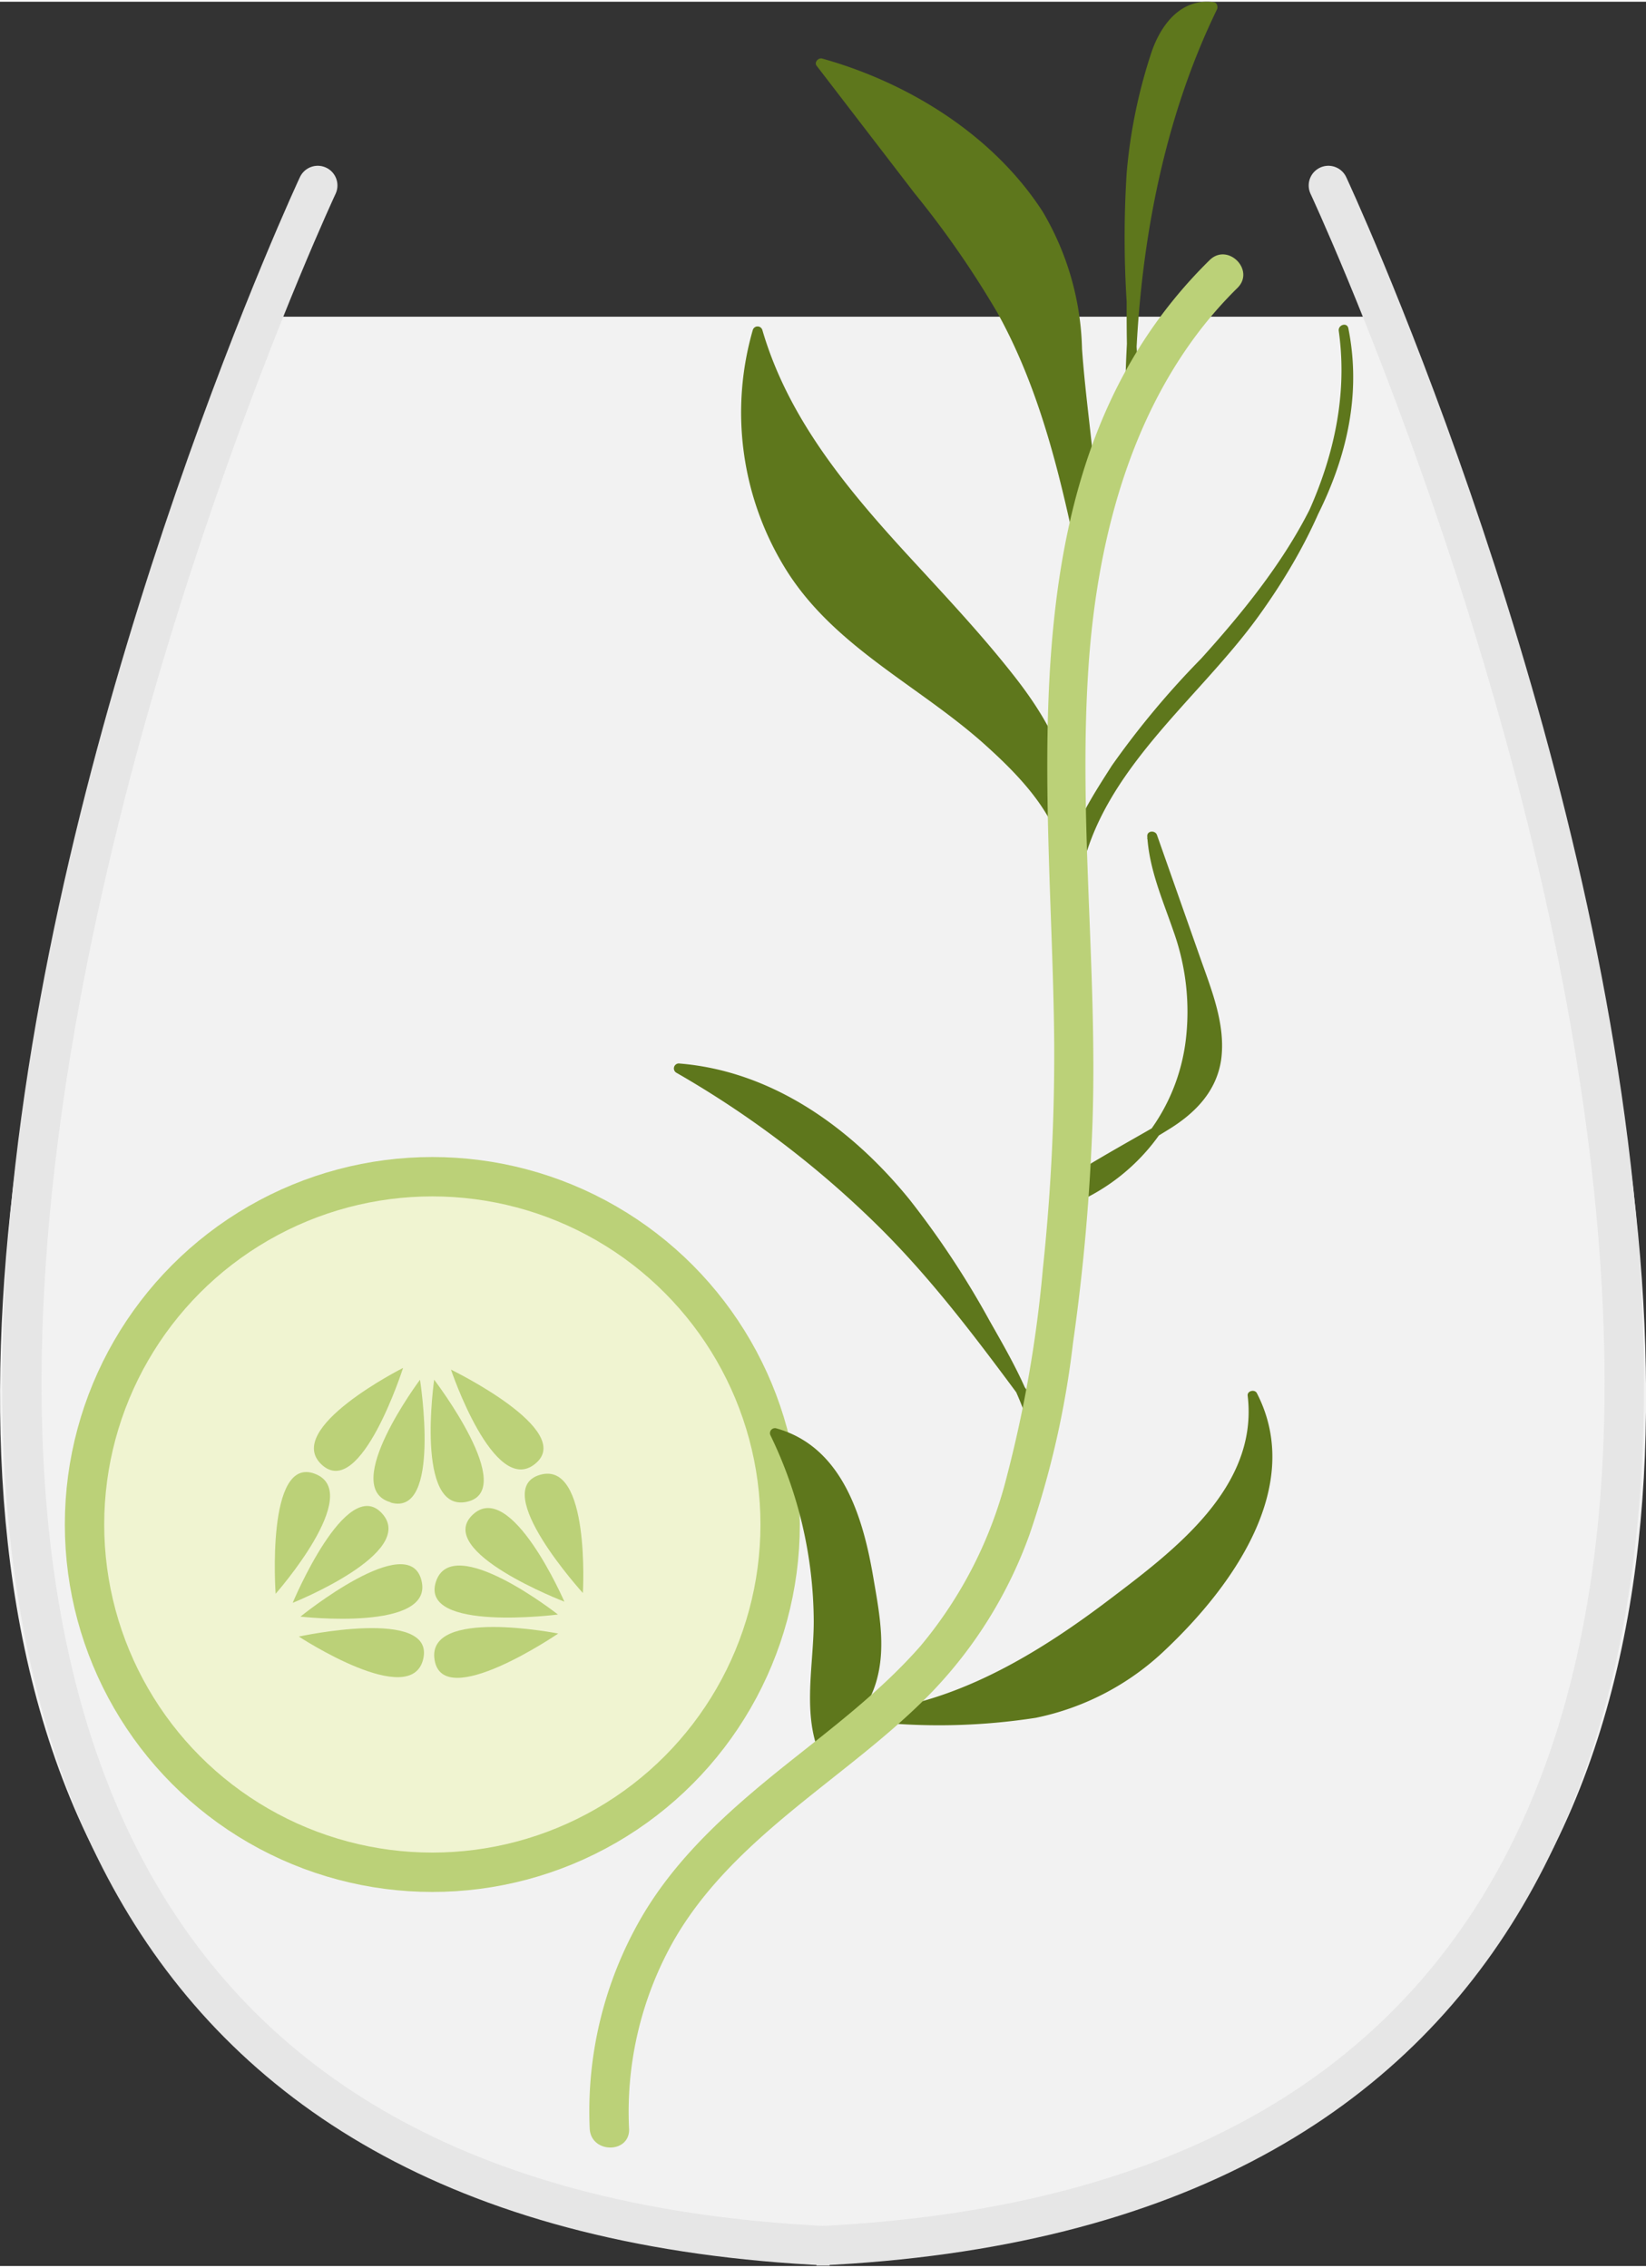 <svg xmlns="http://www.w3.org/2000/svg" width="4.42cm" height="6.09cm" viewBox="0 0 125.41 172.53"><rect x="0" y="0" width="125.41" height="172.53" fill="#333333" stroke="none"/><defs><style>.cls-1{fill:#f2f2f2;}.cls-2{fill:none;stroke:#e6e6e6;stroke-linecap:round;}.cls-2,.cls-3{stroke-miterlimit:10;stroke-width:3px;}.cls-3{fill:#f0f4d1;stroke:#bbd178;}.cls-4{fill:#bbd178;}.cls-5{fill:#5e771c;}</style></defs><title>testdrink</title><g id="gin_tonic" data-name="gin tonic"><path class="cls-1" d="M63.21,171c-110-5-43-147-43-147h85s67,142-43,147"/><path class="cls-2" d="M24.21,14s-71,152,39,157h-1c110-5,39-157,39-157"/><circle class="cls-3" cx="32.94" cy="116.03" r="26.5"/><path class="cls-4" d="M22.77,124.57s10.37-2.26,9.48,1.69S22.77,124.57,22.77,124.57Z"/><path class="cls-4" d="M32.11,120.29c1,3.93-9.22,2.76-9.22,2.76s8.25-6.68,9.22-2.76"/><path class="cls-4" d="M42.51,122.89s-10.54,1.36-9.3-2.49S42.51,122.89,42.51,122.89Z"/><path class="cls-4" d="M33.11,126.34c-.64-4,9.42-2,9.42-2s-8.79,6-9.42,2"/><path class="cls-4" d="M44.41,121.25s-7.15-7.85-3.28-9S44.41,121.25,44.41,121.25Z"/><path class="cls-4" d="M36,115.3c2.92-2.81,7,6.61,7,6.61s-9.91-3.8-7-6.61"/><path class="cls-4" d="M33.08,105s6.45,8.44,2.49,9.3S33.08,105,33.08,105Z"/><path class="cls-4" d="M40.77,111.41c-3.14,2.55-6.41-7.18-6.41-7.18s9.56,4.64,6.41,7.18"/><path class="cls-4" d="M30.71,104.1s-3.23,10.12-6.2,7.37S30.71,104.1,30.71,104.1Z"/><path class="cls-4" d="M29.74,114.33C25.86,113.21,32,105,32,105s1.66,10.48-2.23,9.36"/><path class="cls-4" d="M22.3,122s4.09-9.81,6.81-6.81S22.3,122,22.3,122Z"/><path class="cls-4" d="M24,112.17c3.78,1.45-3,9.14-3,9.14s-.76-10.59,3-9.14"/><path class="cls-5" d="M83.15,37.57c-.16-2.9-.82-6.36-1-9.25A31.22,31.22,0,0,0,81,20a20.75,20.75,0,0,0-6.36-8.91A30.87,30.87,0,0,0,62.54,4.69l8.05,10.48a77.6,77.6,0,0,1,5.27,7.45c3.71,6.28,5.45,14.13,6.93,21.27"/><path class="cls-5" d="M83.52,37.57c-.23-3.71-.82-7.4-1.08-11.12a21.48,21.48,0,0,0-3-10.46C75.67,10.16,69.23,6.17,62.64,4.33c-.28-.08-.63.28-.42.55l7.45,9.7A72.77,72.77,0,0,1,76,23.71C79.48,30,81,37.07,82.43,44c.09.47.82.27.72-.2-1.42-6.85-2.93-13.87-6.26-20.09a69.67,69.67,0,0,0-6.42-9.31L62.87,4.5l-.43.55C69,6.87,75.4,10.86,79,16.72c2,3.27,2.53,6.9,2.76,10.66.2,3.42.81,6.78,1,10.19,0,.48.78.49.75,0Z"/><path class="cls-5" d="M85.37,32c1.65-2.3.68-4.48.85-7.31a47.71,47.71,0,0,0-.16-5.07A44.41,44.41,0,0,1,87.83,4.81,8.49,8.49,0,0,1,89.3,1.65,3.33,3.33,0,0,1,92.4.4c-4.29,8.72-6.22,20-6.29,29.74"/><path class="cls-5" d="M85.69,32.19c1.32-2,1-4,.89-6.27,0-1.41.06-2.81,0-4.23s-.19-2.94-.18-4.41a43.66,43.66,0,0,1,1-9c.52-2.5,1.35-8,5-7.55L92.08.21C87.59,9.42,85.83,20,85.73,30.14a.38.38,0,0,0,.75,0c.1-10,1.82-20.46,6.24-29.55.1-.19,0-.52-.22-.55-2.46-.34-4,1.62-4.74,3.73a39.85,39.85,0,0,0-1.92,9.3,77.84,77.84,0,0,0,0,9.78c0,1.54,0,3.06.06,4.61A6.56,6.56,0,0,1,85,31.81c-.26.4.38.78.65.38Z"/><path class="cls-5" d="M81.53,66c.17-2.49,4-8.62,5.62-10.5,3.9-4.44,8.17-8.64,11.32-13.65S103.6,30.76,102.35,25c1.47,9.71-4.14,19.08-10.64,26.44C87.69,56,83,60.55,82,66.54"/><path class="cls-5" d="M81.9,66a12,12,0,0,1,1.59-4.15,41.77,41.77,0,0,1,2.6-4.31c2.29-3.35,5.36-6.15,8-9.23,5.52-6.46,10.42-14.58,8.64-23.43-.1-.48-.79-.26-.73.2,1.19,8.43-2.88,16.41-7.9,22.89-4.51,5.82-11,10.89-12.51,18.48-.09.47.64.67.73.2,1.57-8.07,8.94-13.43,13.54-19.79s8-14,6.87-22l-.73.2c2,9.72-4.39,18.25-10.49,25a65.29,65.29,0,0,0-6.8,8.15c-1.43,2.25-3.27,5-3.55,7.73-.05.48.7.47.75,0Z"/><path class="cls-5" d="M81.28,61.25c-.11-3.6-2.12-6.85-4.34-9.68C70.18,42.89,60.67,35.7,57.72,25.1a22.12,22.12,0,0,0,5.1,21.31c3,3.16,6.94,5.32,10.34,8.07S81.29,61.62,81.53,66"/><path class="cls-5" d="M81.66,61.25c-.2-3.75-2.14-7-4.39-9.87s-4.66-5.47-7.09-8.11c-5-5.4-10-11.05-12.1-18.27a.38.38,0,0,0-.72,0,22.66,22.66,0,0,0,2.36,18c3.6,6,10,8.92,15.1,13.41,2.78,2.48,6,5.69,6.33,9.61,0,.48.79.48.75,0-.23-2.86-1.89-5.3-3.75-7.38A44,44,0,0,0,71,52.37c-3-2.15-6.11-4.15-8.54-6.93A21.77,21.77,0,0,1,58.08,25.2h-.72c1.92,6.7,6.37,12.11,11,17.17,2.4,2.63,4.86,5.22,7.13,8,2.61,3.15,5.22,6.69,5.44,10.92,0,.48.77.48.75,0Z"/><path class="cls-5" d="M81.55,91.29a14.56,14.56,0,0,0,8-7.91A17.18,17.18,0,0,0,90.14,72c-.8-2.81-2.27-5.48-2.38-8.4l3.71,10.54c1,2.71,1.89,5.79.59,8.35-1,2-3.22,3.17-5.23,4.27Q84,88.33,81.4,90.08"/><path class="cls-5" d="M81.65,91.65a15.31,15.31,0,0,0,9.13-10.82,18,18,0,0,0-.06-8.06c-.72-3.1-2.39-5.91-2.59-9.13l-.73.1,2.82,8c.89,2.51,2.09,5.16,2.1,7.87,0,3-1.95,4.73-4.33,6.1s-4.58,2.58-6.78,4c-.4.26,0,.91.38.65,2.42-1.6,5-2.9,7.45-4.43,2-1.23,3.64-2.88,4-5.31.36-2.65-.72-5.29-1.58-7.73l-3.31-9.4c-.13-.37-.76-.34-.74.1.16,2.56,1.18,4.85,2,7.24a18.14,18.14,0,0,1,.93,8.33,14.67,14.67,0,0,1-8.86,11.72c-.45.18-.25.9.2.72Z"/><path class="cls-5" d="M79.27,111c-.28-3.13-1.79-6-3.31-8.74-2.72-4.88-5.63-9.73-9.58-13.68s-9.1-6.94-14.67-7.31A75.07,75.07,0,0,1,73.18,99.77c.93,1.17,1.83,2.37,2.72,3.57L80.08,109"/><path class="cls-5" d="M79.64,111c-.41-3.83-2.36-7.18-4.23-10.47a67.22,67.22,0,0,0-6.12-9.27c-4.4-5.42-10.44-9.8-17.58-10.36a.38.38,0,0,0-.19.7A75.21,75.21,0,0,1,67,93.38c4.83,4.79,8.74,10.33,12.79,15.76.28.39.94,0,.65-.37-4.09-5.49-8-11.09-12.91-15.92A76.06,76.06,0,0,0,51.9,81l-.19.7c6.94.54,12.78,4.88,17.05,10.14a65.5,65.5,0,0,1,5.79,8.74c1.87,3.27,3.93,6.64,4.34,10.47,0,.47.8.48.75,0Z"/><path class="cls-5" d="M66.75,130.71c5.73.35,11.77.64,16.91-1.92a25.13,25.13,0,0,0,7.65-6.43,23,23,0,0,0,4.6-7.53,11.06,11.06,0,0,0-.47-8.62A11.52,11.52,0,0,1,93,114.45a33.54,33.54,0,0,1-6.33,6.09c-5.31,4.28-12.23,8.87-19,9.91"/><path class="cls-5" d="M66.75,131.09a48.11,48.11,0,0,0,12.17-.33,20.09,20.09,0,0,0,9.92-5.23c5-4.74,10.59-12.39,6.92-19.51-.16-.31-.74-.18-.7.19.84,7-5.63,11.82-10.55,15.55s-10.63,7.29-16.9,8.33c-.47.07-.27.8.2.72,6.64-1.09,12.6-4.92,17.83-9,4.89-3.79,11-8.66,10.17-15.62l-.7.19c3.61,7-2.38,14.71-7.42,19.16a19.25,19.25,0,0,1-9.8,4.63,51.22,51.22,0,0,1-11.14.15c-.48,0-.48.72,0,.75Z"/><path class="cls-5" d="M62.57,133.33a14.54,14.54,0,0,0,3.74-5.05c.83-2.32.43-4.87,0-7.3a25.46,25.46,0,0,0-1.91-7.15,8.62,8.62,0,0,0-5.37-4.77,32.74,32.74,0,0,1,3.13,17.67c-.21,2-.16,5.52.88,7.25"/><path class="cls-5" d="M62.83,133.59c1.68-1.68,3.4-3.47,4-5.83.67-2.54.13-5.22-.3-7.74-.78-4.57-2.37-9.93-7.4-11.32a.38.38,0,0,0-.42.55A32.78,32.78,0,0,1,62,123.41c0,3.5-1,7.52.76,10.76.23.43.88.05.65-.38a11.37,11.37,0,0,1-.92-5.83c.08-2.12.33-4.19.21-6.32a33.55,33.55,0,0,0-3.31-12.77l-.42.55c4.77,1.32,6.14,6.51,6.88,10.79.39,2.32.9,4.8.35,7.14s-2.25,4.07-3.89,5.71c-.34.34.19.88.53.53Z"/><path class="cls-4" d="M47.93,162.09a26.51,26.51,0,0,1,3.31-14.19c2.29-4.08,5.7-7.27,9.28-10.21s7.24-5.57,10.43-8.84a33.78,33.78,0,0,0,7.47-12,69.73,69.73,0,0,0,3.33-14.63,158.72,158.72,0,0,0,1.49-16.86c.38-11.49-1.07-23-.32-34.48.68-10.52,3.64-21.48,11.36-29.07,1.38-1.36-.74-3.48-2.12-2.12-15.86,15.6-12,39.58-11.84,59.6a154.78,154.78,0,0,1-.86,17.22,96.66,96.66,0,0,1-2.77,15.94,32.43,32.43,0,0,1-6.54,12.82c-3.1,3.54-6.89,6.36-10.54,9.28-4.1,3.3-8.08,6.84-10.75,11.44a29.46,29.46,0,0,0-3.93,16.07c.09,1.92,3.09,1.93,3,0Z"/></g></svg>
